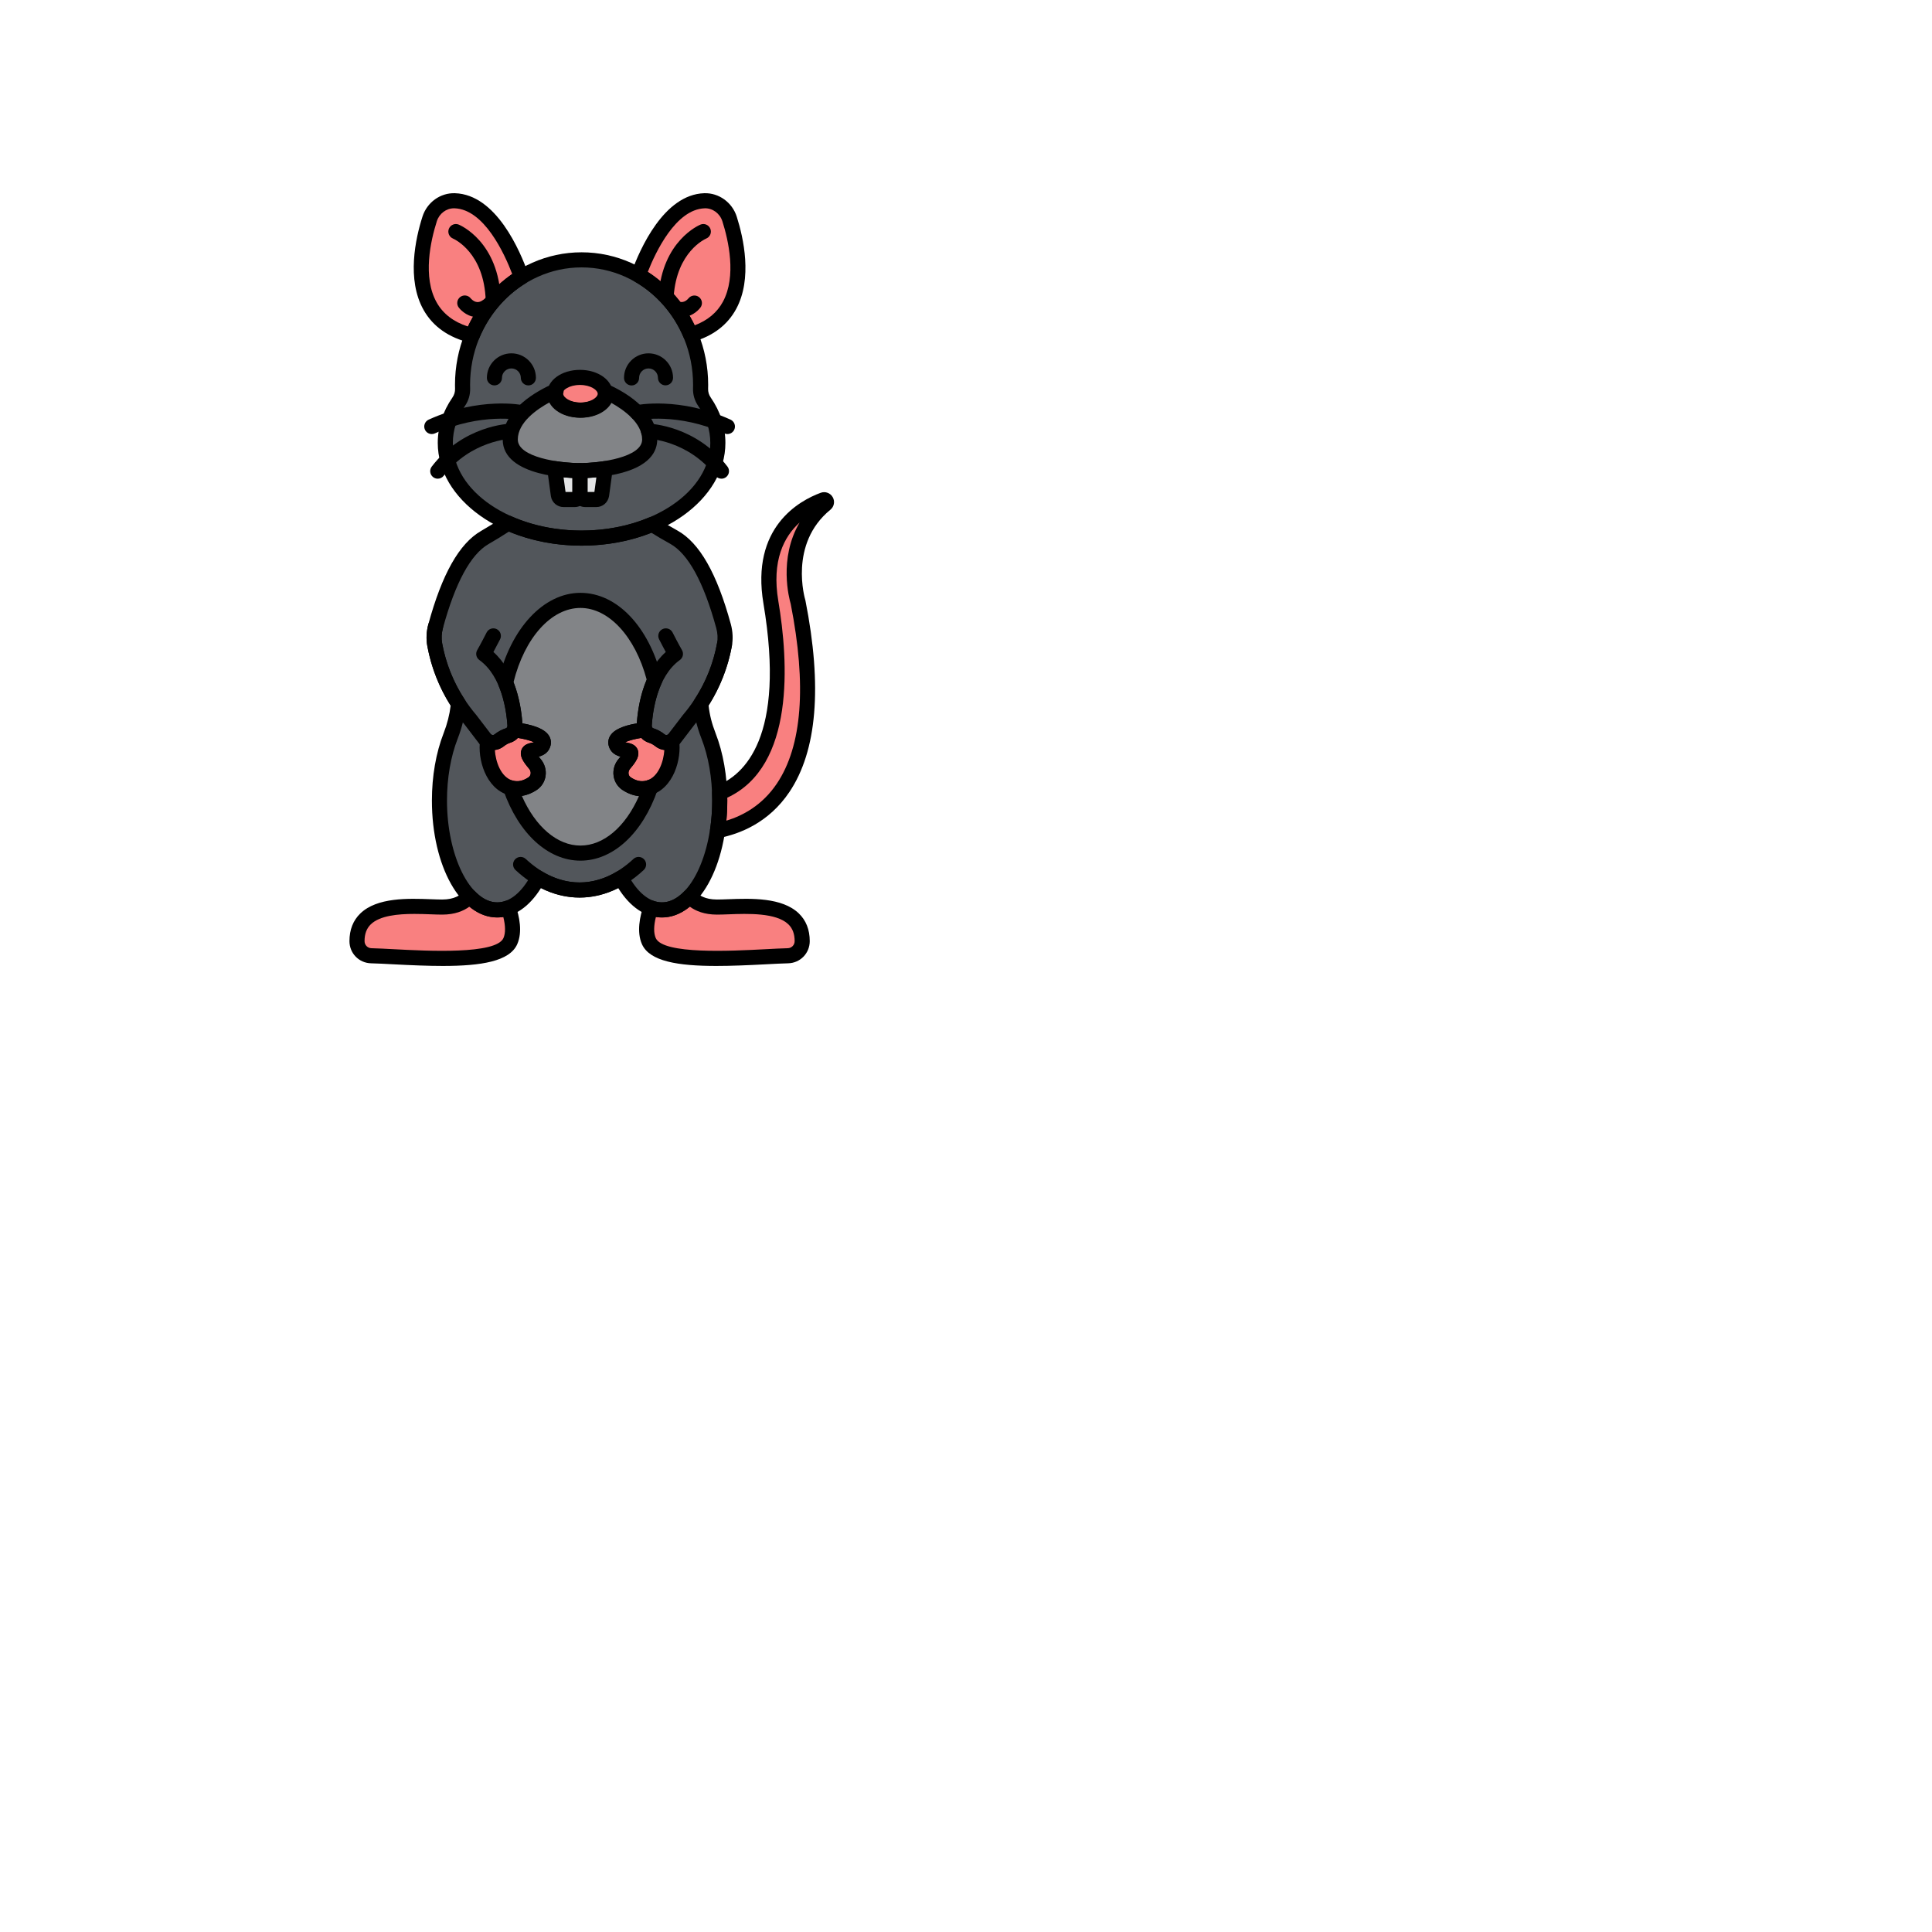 <svg enable-background="new 0 0 512 512" height="100" viewBox="-64 -64 640 640" width="100" xmlns="http://www.w3.org/2000/svg"><path d="m175.685 143.418c-2.771-10.155-7.755-24.649-16.494-29.489-2.42-1.34-4.811-2.735-7.129-4.239-6.825 2.898-14.837 4.567-23.406 4.567-8.967 0-17.316-1.834-24.341-4.985-2.516 1.695-5.109 3.28-7.741 4.8-8.612 4.976-13.513 19.28-16.26 29.346-.549 2.011-.674 4.117-.296 6.167 1.291 6.994 3.971 13.632 7.848 19.538-.345 3.636-1.235 7.206-2.569 10.628-2.34 6.004-3.723 13.421-3.723 21.453 0 20.001 8.572 36.214 19.146 36.214 5.287 0 10.073-4.053 13.538-10.606 4.285 2.602 8.913 4.021 13.741 4.021s9.456-1.42 13.741-4.021c3.465 6.553 8.251 10.606 13.538 10.606 10.574 0 19.146-16.214 19.146-36.214 0-8.031-1.383-15.449-3.723-21.453-1.542-3.959-2.246-7.292-2.539-10.673 3.862-5.895 6.531-12.518 7.818-19.494.379-2.05.254-4.156-.295-6.166z" fill="#52565b"/><path d="m150.872 196.97c-2.812.803-5.316-.076-7.262-1.347-2.252-1.471-2.526-4.578-.766-6.612.011-.012.021-.025.032-.037 5.644-6.584-1.881-2.822-2.822-6.584-.793-3.172 7.104-4.338 9.603-4.626-.185-.449-.281-.939-.25-1.447.212-3.495.955-9.477 3.46-14.939-3.87-15.511-13.417-26.49-24.59-26.49-11.37 0-21.061 11.366-24.794 27.311 2.216 5.233 2.907 10.797 3.108 14.118.031.508-.065.998-.25 1.447 2.499.288 10.396 1.454 9.603 4.626-.941 3.763-8.466 0-2.822 6.584.011.012.021.025.032.037 1.76 2.034 1.486 5.141-.766 6.612-1.945 1.27-4.448 2.149-7.258 1.348 4.505 12.897 13.18 21.634 23.147 21.634 10.028 0 18.752-8.842 23.233-21.87-.211.08-.415.171-.638.235z" fill="#828487"/><path d="m169.357 69.068c-.881-1.28-1.335-2.795-1.286-4.349.013-.41.02-.821.02-1.234 0-22.868-17.656-41.406-39.435-41.406s-39.434 18.538-39.434 41.406c0 .413.007.824.02 1.234.049 1.553-.405 3.068-1.286 4.349-2.842 4.129-4.44 8.754-4.44 13.642 0 17.423 20.21 31.548 45.141 31.548s45.141-14.124 45.141-31.548c-.001-4.888-1.599-9.513-4.441-13.642z" fill="#52565b"/><path d="m128.122 91.92v7.81c0 .961.779 1.739 1.739 1.739h3.702c.844 0 1.566-.606 1.713-1.437l1.201-8.807c-4.534.695-8.355.695-8.355.695z" fill="#e3e4e5"/><path d="m120.967 100.032c.147.831.869 1.437 1.713 1.437h3.702c.961 0 1.739-.779 1.739-1.739v-7.81s-3.822 0-8.356-.695z" fill="#e3e4e5"/><path d="m136.758 65.759c.044.224.074.451.074.683 0 2.995-3.752 5.422-8.38 5.422s-8.38-2.428-8.38-5.422c0-.349.056-.69.153-1.021-7.226 3.179-15.196 8.849-15.196 16.176 0 10.323 23.093 10.323 23.093 10.323s23.093 0 23.093-10.323c-.001-7.077-7.437-12.604-14.457-15.838z" fill="#828487"/><g fill="#f98080"><ellipse cx="128.122" cy="66.443" rx="8.38" ry="5.422"/><path d="m177.675 8.529c-1.151-3.613-4.522-6.147-8.311-6.024-11.895.385-19.301 17.567-21.844 24.612 7.63 4.373 13.725 11.318 17.244 19.723 20.733-5.859 16.026-28.529 12.911-38.311z"/><path d="m108.713 27.769c-2.299-6.566-9.796-24.867-22.076-25.264-3.79-.123-7.161 2.412-8.311 6.024-3.173 9.963-7.997 33.297 14.09 38.619 3.332-8.14 9.081-14.927 16.297-19.379z"/><path d="m173.519 236.477c-4.948 0-7.637-1.925-9.025-3.527-2.734 2.846-5.874 4.468-9.216 4.468-1.267 0-2.504-.239-3.702-.683-1.042 3.02-2.135 7.649-.633 11.03 3.763 8.466 33.6 5.146 46.077 4.842 2.628-.064 4.718-2.213 4.718-4.842 0-14.11-19.753-11.288-28.219-11.288z"/><path d="m100.722 237.417c-3.341 0-6.482-1.622-9.216-4.468-1.388 1.602-4.077 3.527-9.025 3.527-8.466 0-28.219-2.822-28.219 11.288 0 2.629 2.09 4.778 4.718 4.842 12.477.304 42.314 3.624 46.077-4.842 1.502-3.38.409-8.01-.633-11.03-1.199.445-2.436.683-3.702.683z"/><path d="m106.342 177.764c-.363.881-1.092 1.592-2.046 1.887-1.154.357-2.15.966-2.957 1.607-1.133.9-2.657.944-3.814.231-.721 4.839 1.243 13.664 7.603 15.482 2.812.803 5.316-.076 7.262-1.347 2.252-1.471 2.526-4.578.766-6.612-.011-.012-.021-.025-.032-.037-5.644-6.584 1.881-2.822 2.822-6.584.792-3.173-7.105-4.339-9.604-4.627z"/><path d="m149.658 177.764c.363.881 1.092 1.592 2.046 1.887 1.154.357 2.15.966 2.957 1.607 1.133.9 2.657.944 3.814.231.721 4.839-1.243 13.664-7.603 15.482-2.812.803-5.316-.076-7.262-1.347-2.252-1.471-2.526-4.578-.766-6.612.011-.012.021-.025.032-.037 5.644-6.584-1.881-2.822-2.822-6.584-.792-3.173 7.105-4.339 9.604-4.627z"/><path d="m208.732 101.586c-7.413 2.727-21.227 10.964-17.37 33.912 4.462 26.547 3.031 55.308-16.993 63.113.032.857.056 1.719.056 2.592 0 3.451-.261 6.786-.737 9.948 14.829-2.866 38.369-16.443 26.674-75.712 0 0-6.229-19.992 9.132-32.522.678-.554.059-1.633-.762-1.331z"/></g><path d="m145.212 63.687c-1.377 0-2.495-1.113-2.5-2.491-.008-2.17.831-4.212 2.36-5.751s3.565-2.391 5.735-2.397h.027c4.465 0 8.105 3.626 8.121 8.095.005 1.381-1.11 2.504-2.491 2.509-.003 0-.006 0-.009 0-1.377 0-2.495-1.113-2.5-2.491-.006-1.719-1.405-3.113-3.122-3.113-.003 0-.007 0-.011 0-.834.002-1.616.33-2.204.921-.588.592-.91 1.376-.907 2.21.005 1.381-1.11 2.504-2.491 2.509-.002-.001-.005-.001-.008-.001z"/><path d="m111.031 63.668c-1.381 0-2.5-1.119-2.5-2.5 0-1.722-1.4-3.122-3.122-3.122s-3.122 1.4-3.122 3.122c0 1.381-1.119 2.5-2.5 2.5s-2.5-1.119-2.5-2.5c0-4.479 3.644-8.122 8.122-8.122s8.122 3.644 8.122 8.122c0 1.381-1.119 2.5-2.5 2.5z"/><path d="m128.121 74.365c-6.101 0-10.88-3.479-10.88-7.922s4.779-7.922 10.88-7.922 10.88 3.48 10.88 7.922-4.779 7.922-10.88 7.922zm0-10.844c-3.589 0-5.88 1.731-5.88 2.922s2.291 2.922 5.88 2.922 5.88-1.73 5.88-2.922-2.291-2.922-5.88-2.922z"/><path d="m128.121 94.42c-2.619 0-25.593-.36-25.593-12.823 0-10.038 11.672-16.256 16.689-18.464.888-.39 1.924-.232 2.655.41.73.641 1.023 1.647.751 2.58-.035.121-.053.229-.053.32 0 1.191 2.291 2.922 5.88 2.922s5.88-1.73 5.88-2.922c0-.069-.014-.137-.026-.204-.181-.921.17-1.865.908-2.445.737-.581 1.74-.697 2.591-.305 10.111 4.658 15.911 11.258 15.911 18.108 0 3.857-2.343 8.979-13.502 11.473-5.973 1.335-11.844 1.35-12.091 1.35zm-9.903-25.233c-4.333 2.336-10.689 6.734-10.689 12.411 0 5.911 13.874 7.823 20.593 7.823 6.719-.006 20.594-1.927 20.594-7.823 0-5.49-6.067-9.821-10.18-12.125-1.603 2.897-5.465 4.893-10.084 4.893-4.771-.001-8.733-2.128-10.234-5.179z"/><path d="m133.563 103.969h-3.702c-2.338 0-4.24-1.902-4.24-4.24v-7.809c0-1.38 1.119-2.499 2.499-2.5.036 0 3.704-.011 7.979-.667.785-.12 1.57.136 2.132.689s.831 1.339.725 2.12l-1.201 8.807c-.374 2.127-2.13 3.6-4.192 3.6zm-2.942-5h2.279l.661-4.86c-1.109.11-2.109.182-2.94.228z"/><path d="m126.382 103.969h-3.702c-2.062 0-3.817-1.473-4.175-3.503-.006-.032-.011-.064-.016-.096l-1.201-8.807c-.106-.781.162-1.567.725-2.12.562-.553 1.35-.808 2.132-.689 4.296.658 7.94.667 7.977.667 1.381 0 2.5 1.12 2.5 2.5v7.809c-.001 2.337-1.902 4.239-4.24 4.239zm-3.037-5h2.276v-4.632c-.83-.046-1.83-.117-2.938-.227z"/><path d="m176.962 79.788c-.346 0-.697-.072-1.032-.225-15.262-6.938-28.24-4.441-28.37-4.416-1.344.275-2.67-.6-2.945-1.952-.274-1.351.593-2.669 1.943-2.947.589-.121 14.624-2.882 31.44 4.762 1.257.571 1.813 2.053 1.242 3.311-.419.922-1.327 1.467-2.278 1.467z"/><path d="m174.994 94.575c-.75 0-1.491-.335-1.983-.976-9.031-11.74-22.117-12.248-22.248-12.252-1.381-.04-2.467-1.19-2.428-2.571.039-1.355 1.15-2.428 2.498-2.428.023 0 .048 0 .072.001.633.018 15.605.601 26.068 14.201.842 1.094.638 2.664-.457 3.506-.454.35-.99.519-1.522.519z"/><path d="m79.038 79.788c-.951 0-1.859-.544-2.278-1.466-.571-1.257-.015-2.739 1.242-3.311 16.815-7.644 30.85-4.884 31.44-4.762 1.353.278 2.223 1.6 1.944 2.953-.277 1.351-1.598 2.22-2.948 1.946-.199-.04-13.148-2.503-28.368 4.416-.335.151-.686.224-1.032.224z"/><path d="m81.006 94.575c-.532 0-1.068-.169-1.522-.519-1.095-.842-1.299-2.412-.457-3.506 10.463-13.601 25.436-14.183 26.068-14.201 1.403-.043 2.531 1.048 2.57 2.427.039 1.378-1.044 2.528-2.421 2.571-.181.006-13.3.611-22.255 12.252-.492.641-1.233.976-1.983.976z"/><path d="m128.656 116.757c-26.27 0-47.642-15.274-47.642-34.048 0-5.287 1.643-10.353 4.881-15.059.586-.851.879-1.838.847-2.853-.014-.437-.021-.874-.021-1.312 0-24.21 18.812-43.906 41.935-43.906s41.935 19.696 41.935 43.906c0 .438-.007.876-.021 1.312-.032 1.016.261 2.002.847 2.854 3.238 4.706 4.881 9.772 4.881 15.059 0 18.773-21.372 34.047-47.642 34.047zm0-92.178c-20.366 0-36.935 17.453-36.935 38.906 0 .387.007.772.019 1.156.065 2.086-.531 4.107-1.726 5.843-2.654 3.856-4 7.969-4 12.225 0 16.017 19.129 29.048 42.642 29.048s42.642-13.031 42.642-29.048c0-4.255-1.346-8.368-4-12.224-1.194-1.736-1.791-3.757-1.726-5.844.012-.383.019-.769.019-1.155 0-21.454-16.569-38.907-36.935-38.907z"/><path d="m164.764 49.34c-.985 0-1.907-.586-2.305-1.535-3.286-7.846-9.032-14.423-16.183-18.52-1.053-.604-1.521-1.876-1.108-3.018 2.798-7.752 10.75-25.83 24.114-26.262 4.844-.159 9.27 3.036 10.774 7.765 2.258 7.09 5.239 20.482-.16 30.521-2.893 5.376-7.755 9.062-14.452 10.955-.226.064-.455.094-.68.094zm-14.172-23.28c6.615 4.266 12.032 10.441 15.53 17.706 4.292-1.62 7.438-4.252 9.371-7.844 4.526-8.415 1.817-20.299-.2-26.634-.83-2.606-3.256-4.373-5.849-4.284-9.543.308-16.222 14.391-18.852 21.056z"/><path d="m92.416 49.648c-.194 0-.391-.023-.587-.07-7.195-1.734-12.418-5.407-15.521-10.918-5.672-10.069-2.663-23.676-.364-30.891 1.505-4.728 5.903-7.925 10.774-7.764 13.621.441 21.569 18.984 24.354 26.937.389 1.108-.047 2.337-1.047 2.954-6.77 4.177-12.202 10.64-15.297 18.199-.391.956-1.317 1.553-2.312 1.553zm-6.04-44.648c-2.544 0-4.857 1.74-5.669 4.287-2.052 6.44-4.785 18.501-.043 26.92 2.109 3.745 5.581 6.413 10.336 7.949 3.301-7.018 8.421-13.085 14.682-17.395-2.594-6.797-9.315-21.441-19.126-21.759-.06-.001-.12-.002-.18-.002z"/><path d="m156.679 36.502c-.059 0-.117-.002-.176-.006-1.378-.096-2.417-1.29-2.321-2.667 1.254-18.039 13.344-23.215 13.858-23.427 1.274-.526 2.737.084 3.263 1.36.524 1.272-.079 2.728-1.347 3.258-.438.188-9.76 4.377-10.786 19.155-.092 1.319-1.19 2.327-2.491 2.327z"/><path d="m161.815 41.072c-.789 0-1.628-.133-2.505-.443-1.302-.46-1.983-1.889-1.522-3.19.459-1.302 1.884-1.987 3.19-1.523 1.692.601 2.939-.896 3.076-1.068.851-1.072 2.415-1.274 3.497-.438s1.303 2.373.48 3.466c-1.013 1.351-3.272 3.196-6.216 3.196z"/><path d="m99.399 38.033c-1.346 0-2.456-1.069-2.498-2.422-.497-15.973-10.437-20.411-10.86-20.592-1.263-.541-1.86-2.003-1.329-3.27.532-1.267 1.978-1.871 3.248-1.348.545.224 13.337 5.708 13.939 25.054.043 1.38-1.041 2.534-2.421 2.577-.026 0-.053.001-.079.001z"/><path d="m94.224 41.065c-.186 0-.372-.007-.56-.021-3.419-.262-5.474-2.871-5.696-3.168-.83-1.104-.607-2.671.496-3.5 1.098-.824 2.65-.61 3.483.475.049.059.941 1.135 2.127 1.21.89.064 1.841-.442 2.899-1.476.988-.963 2.57-.945 3.535.042.964.988.945 2.571-.043 3.536-1.974 1.928-4.071 2.902-6.241 2.902z"/><path d="m155.278 239.917c-5.475 0-10.55-3.431-14.478-9.724-8.238 4.17-17.363 4.17-25.602 0-3.928 6.293-9.003 9.724-14.478 9.724-12.139 0-21.646-17.005-21.646-38.714 0-8.091 1.347-15.823 3.895-22.36 1.174-3.014 1.952-6.074 2.317-9.107-3.831-6.041-6.429-12.663-7.727-19.697-.434-2.35-.316-4.867.342-7.278 4.532-16.606 10.23-26.698 17.421-30.853 2.858-1.651 5.343-3.191 7.595-4.709.719-.483 1.633-.56 2.421-.208 6.952 3.118 15.016 4.767 23.317 4.767 7.944 0 15.7-1.51 22.429-4.368.767-.323 1.641-.249 2.338.204 2.037 1.321 4.255 2.64 6.979 4.149 7.316 4.052 13.104 14.198 17.695 31.018.657 2.409.776 4.925.343 7.276-1.295 7.02-3.886 13.63-7.705 19.664.34 3.114 1.06 5.969 2.295 9.143 2.548 6.537 3.895 14.269 3.895 22.36.001 21.708-9.507 38.713-21.646 38.713zm-13.538-15.605c.223 0 .446.03.665.09.664.183 1.223.632 1.545 1.241 3.162 5.98 7.186 9.274 11.328 9.274 9.023 0 16.646-15.439 16.646-33.714 0-7.476-1.229-14.581-3.553-20.545-1.527-3.919-2.359-7.424-2.7-11.365-.048-.559.093-1.117.4-1.585 3.717-5.675 6.224-11.925 7.45-18.579.299-1.617.213-3.364-.249-5.052-4.157-15.235-9.303-24.643-15.293-27.96-2.348-1.3-4.339-2.468-6.17-3.621-7.047 2.791-15.021 4.261-23.154 4.261-8.502 0-16.797-1.605-24.088-4.652-2.039 1.337-4.258 2.696-6.744 4.132-5.909 3.414-10.988 12.78-15.098 27.839-.462 1.69-.548 3.438-.249 5.054 1.231 6.672 3.747 12.937 7.479 18.621.312.475.453 1.042.398 1.609-.358 3.771-1.275 7.572-2.728 11.298-2.324 5.965-3.553 13.069-3.553 20.545 0 18.275 7.623 33.714 16.646 33.714 4.143 0 8.166-3.293 11.328-9.274.322-.609.881-1.058 1.545-1.241.662-.185 1.372-.085 1.963.273 7.994 4.854 16.891 4.854 24.885 0 .399-.24.848-.363 1.301-.363z"/><path d="m128 233.333c-7.48 0-14.826-3.159-21.244-9.136-1.01-.941-1.066-2.523-.125-3.534.94-1.009 2.522-1.066 3.533-.125 5.476 5.1 11.643 7.795 17.836 7.795s12.36-2.695 17.836-7.795c1.011-.941 2.593-.883 3.533.125.941 1.011.885 2.592-.125 3.534-6.418 5.977-13.764 9.136-21.244 9.136z"/><path d="m173.3 255.982c-12.629 0-22.106-1.5-24.641-7.203-1.807-4.065-.695-9.237.555-12.86.22-.636.687-1.157 1.295-1.445.606-.288 1.307-.319 1.938-.083 3.515 1.305 7.021.18 10.244-3.173.487-.506 1.167-.788 1.867-.767.702.018 1.364.331 1.824.861 1.054 1.216 3.147 2.665 7.137 2.665 1.049 0 2.332-.047 3.691-.097 7.535-.279 17.851-.656 23.418 4.71 2.395 2.309 3.609 5.396 3.609 9.174 0 4.019-3.144 7.244-7.157 7.341-2.06.05-4.569.183-7.477.335-5.772.305-11.286.542-16.303.542zm-20.024-16.225c-.744 2.936-.769 5.372-.049 6.992 2.433 5.472 25.183 4.273 36.114 3.699 2.944-.155 5.487-.289 7.618-.341 1.277-.031 2.278-1.061 2.278-2.343 0-2.402-.681-4.225-2.08-5.574-4.038-3.893-13.505-3.544-19.764-3.314-1.406.052-2.734.101-3.875.101-4.189 0-7.07-1.213-9.009-2.636-3.439 2.832-7.345 4.037-11.233 3.416z"/><path d="m82.699 255.982c-5.018 0-10.529-.237-16.304-.541-2.907-.153-5.417-.285-7.477-.335-4.014-.098-7.157-3.322-7.157-7.341 0-3.779 1.215-6.865 3.609-9.174 5.567-5.367 15.885-4.988 23.418-4.71 1.359.05 2.643.097 3.691.097 3.989 0 6.083-1.449 7.137-2.665.46-.531 1.122-.843 1.824-.861.707-.021 1.381.261 1.867.767 3.223 3.354 6.73 4.479 10.244 3.173.631-.235 1.331-.204 1.938.083.608.288 1.075.809 1.295 1.445 1.25 3.623 2.361 8.795.555 12.86-2.532 5.701-12.012 7.201-24.64 7.202zm-9.442-17.233c-5.443 0-11.421.555-14.415 3.441-1.399 1.349-2.08 3.172-2.08 5.574 0 1.283 1.001 2.312 2.278 2.343 2.131.052 4.674.186 7.618.341 10.932.574 33.681 1.773 36.114-3.699.72-1.62.695-4.056-.049-6.992-3.89.62-7.794-.584-11.234-3.417-1.938 1.422-4.819 2.636-9.009 2.636-1.141 0-2.469-.049-3.875-.101-1.618-.059-3.451-.126-5.348-.126z"/><path d="m156.734 184.489c-1.312 0-2.579-.441-3.628-1.274-.703-.558-1.424-.954-2.142-1.176-2.549-.789-4.215-3.204-4.052-5.874.383-6.329 2.165-17.487 9.633-24.182-.566-1.045-1.332-2.483-2.206-4.204-.626-1.23-.135-2.735 1.096-3.361 1.233-.625 2.737-.134 3.361 1.096 1.771 3.486 3.11 5.83 3.124 5.853.636 1.112.329 2.524-.711 3.272-7.536 5.417-9.019 17.071-9.307 21.83-.021.357.205.691.54.794 1.312.406 2.581 1.092 3.772 2.037.247.197.507.199.632.182.151-.019.367-.087.536-.308l4.82-6.299c.026-.035.054-.068.081-.101 5.755-6.765 9.645-14.958 11.247-23.695.249-1.358 1.55-2.256 2.91-2.008 1.358.249 2.257 1.552 2.008 2.91-1.757 9.577-6.015 18.56-12.314 25.982l-4.781 6.249c-.954 1.247-2.336 2.039-3.893 2.231-.241.031-.484.046-.726.046z"/><path d="m99.266 184.489c-.241 0-.484-.015-.728-.045-1.557-.192-2.938-.985-3.893-2.231l-4.781-6.249c-6.3-7.422-10.558-16.406-12.314-25.982-.432-2.351-.312-4.783.354-7.227.364-1.333 1.742-2.117 3.07-1.754 1.332.364 2.117 1.738 1.754 3.07-.468 1.716-.556 3.401-.261 5.009 1.603 8.737 5.492 16.93 11.247 23.695.027.033.055.066.081.101l4.82 6.299c.169.22.385.289.536.308.126.017.384.015.632-.182 1.191-.946 2.46-1.631 3.772-2.038.335-.104.562-.437.54-.793-.288-4.76-1.771-16.414-9.307-21.831-1.04-.747-1.347-2.16-.711-3.271.014-.023 1.353-2.368 3.125-5.854.626-1.23 2.131-1.72 3.361-1.096 1.231.626 1.722 2.131 1.096 3.361-.875 1.721-1.64 3.159-2.207 4.204 7.468 6.695 9.251 17.854 9.633 24.184.163 2.668-1.503 5.084-4.052 5.873-.718.222-1.438.618-2.142 1.177-1.046.831-2.313 1.272-3.625 1.272z"/><path d="m128.278 221.104c-10.712 0-20.485-8.932-25.508-23.31-.308-.881-.099-1.861.542-2.54.642-.679 1.605-.944 2.504-.688 1.693.482 3.397.145 5.207-1.036.537-.352.71-.85.76-1.205.083-.59-.106-1.201-.519-1.678-2.073-2.418-3.201-4.271-2.541-6.175.653-1.885 2.538-2.256 3.663-2.479.148-.029.334-.066.518-.107-1.131-.56-3.467-1.249-6.85-1.64-.777-.09-1.469-.539-1.866-1.213-.397-.675-.457-1.497-.159-2.221.051-.123.073-.238.067-.342-.17-2.797-.773-8.24-2.914-13.296-.207-.488-.253-1.029-.133-1.545 4.096-17.49 15.037-29.242 27.229-29.242 12.109 0 22.713 11.142 27.016 28.385.138.55.083 1.131-.153 1.647-2.394 5.22-3.056 11.042-3.237 14.047-.006.107.017.222.067.345.298.725.238 1.546-.159 2.221-.397.674-1.089 1.124-1.866 1.213-3.383.391-5.719 1.08-6.85 1.64.184.042.369.078.518.107 1.125.222 3.01.594 3.663 2.479.66 1.904-.468 3.756-2.501 6.129-.452.522-.642 1.134-.559 1.724.05.355.223.854.761 1.206 1.809 1.181 3.513 1.52 5.207 1.035h.002c.078-.022.149-.055.223-.084l.219-.085c.905-.343 1.931-.13 2.625.544.695.675.938 1.691.623 2.607-4.999 14.531-14.808 23.557-25.599 23.557zm-19.409-21.449c4.501 10.239 11.729 16.45 19.409 16.45 7.679 0 14.883-6.179 19.384-16.382-1.832-.186-3.661-.858-5.418-2.006-1.623-1.06-2.709-2.772-2.979-4.697-.284-2.019.332-4.076 1.688-5.644.233-.271.431-.512.6-.723-1.451-.397-3.327-1.268-3.924-3.656-.302-1.204-.071-2.438.646-3.475 1.265-1.826 4.177-3.134 8.673-3.9.273-3.87 1.076-9.288 3.282-14.461-3.793-14.256-12.545-23.773-21.952-23.773-9.653 0-18.5 9.857-22.174 24.613 2.049 5.189 2.725 10.533 2.946 13.621 4.497.766 7.409 2.074 8.674 3.9.718 1.037.947 2.271.646 3.474-.599 2.389-2.475 3.26-3.926 3.656.163.205.354.435.576.695 1.381 1.596 1.997 3.653 1.713 5.672-.27 1.925-1.355 3.637-2.978 4.696-1.585 1.038-3.232 1.687-4.886 1.94z"/><path d="m107.291 199.776c-.956 0-1.909-.133-2.851-.402-7.577-2.165-10.321-11.992-9.389-18.253.124-.831.656-1.544 1.419-1.899.761-.353 1.65-.302 2.365.139.229.14.611.207.948-.06 1.191-.946 2.46-1.631 3.772-2.038.298-.092.43-.345.473-.45.426-1.035 1.483-1.663 2.6-1.533 5.884.679 9.617 2.107 11.096 4.242.717 1.037.947 2.271.646 3.474-.599 2.389-2.475 3.26-3.926 3.656.163.205.354.435.576.695 1.381 1.596 1.997 3.653 1.713 5.672-.27 1.925-1.355 3.637-2.978 4.696-2.091 1.368-4.285 2.061-6.464 2.061zm-7.368-15.335c.255 3.893 1.999 9.013 5.892 10.125 1.695.485 3.398.146 5.209-1.036.537-.352.71-.85.76-1.205.083-.59-.106-1.201-.519-1.678-2.073-2.418-3.201-4.271-2.541-6.175.653-1.885 2.538-2.256 3.663-2.479.148-.029.334-.066.518-.107-.956-.473-2.771-1.039-5.353-1.438-.678.736-1.54 1.288-2.517 1.59-.718.222-1.438.618-2.142 1.177-.873.695-1.907 1.106-2.97 1.226z"/><path d="m148.709 199.776c-2.179 0-4.373-.693-6.465-2.059-1.623-1.06-2.709-2.772-2.979-4.697-.284-2.019.332-4.076 1.688-5.644.233-.271.431-.512.6-.723-1.451-.397-3.327-1.268-3.924-3.656-.302-1.204-.071-2.438.646-3.475 1.479-2.135 5.212-3.563 11.096-4.242 1.122-.132 2.175.498 2.6 1.533.043.104.175.357.473.45 1.312.406 2.581 1.092 3.772 2.037.337.268.722.2.948.061.716-.442 1.604-.493 2.365-.139.763.354 1.295 1.068 1.419 1.899.933 6.262-1.812 16.089-9.39 18.253-.94.269-1.893.402-2.849.402zm-5.613-17.889c.184.042.369.078.518.107 1.125.222 3.01.594 3.663 2.479.66 1.904-.468 3.756-2.501 6.129-.452.522-.642 1.134-.559 1.724.05.355.223.854.761 1.206 1.809 1.181 3.513 1.52 5.207 1.035 3.894-1.112 5.638-6.232 5.893-10.125-1.063-.12-2.097-.531-2.971-1.226-.703-.558-1.424-.954-2.142-1.176-.977-.302-1.839-.854-2.517-1.59-2.581.398-4.396.964-5.352 1.437zm.266 5.175h.01z"/><path d="m173.688 213.65c-.639 0-1.261-.245-1.73-.696-.586-.562-.862-1.374-.741-2.176.471-3.124.709-6.345.709-9.575 0-.841-.022-1.671-.054-2.498-.04-1.064.598-2.037 1.59-2.423 8.967-3.494 22.895-15.984 15.435-60.369-4.241-25.239 11.856-34.054 18.974-36.672 1.509-.557 3.182.057 3.979 1.452.796 1.396.472 3.146-.772 4.161-13.893 11.332-8.385 29.658-8.327 29.842.026.085.049.172.066.26 5.62 28.482 3.824 49.824-5.338 63.434-6.851 10.175-16.46 13.891-23.314 15.216-.161.029-.319.044-.477.044zm3.228-13.407c.006.319.009.639.009.96 0 2.23-.105 4.457-.315 6.656 5.434-1.639 11.887-5.083 16.72-12.262 8.38-12.449 9.929-32.485 4.604-59.554-.485-1.644-4.091-15.005 2.948-26.946-5.187 4.685-9.3 12.623-7.054 25.987 3.372 20.072 5.532 54.774-16.912 65.159zm31.816-98.657h.01z"/></svg>